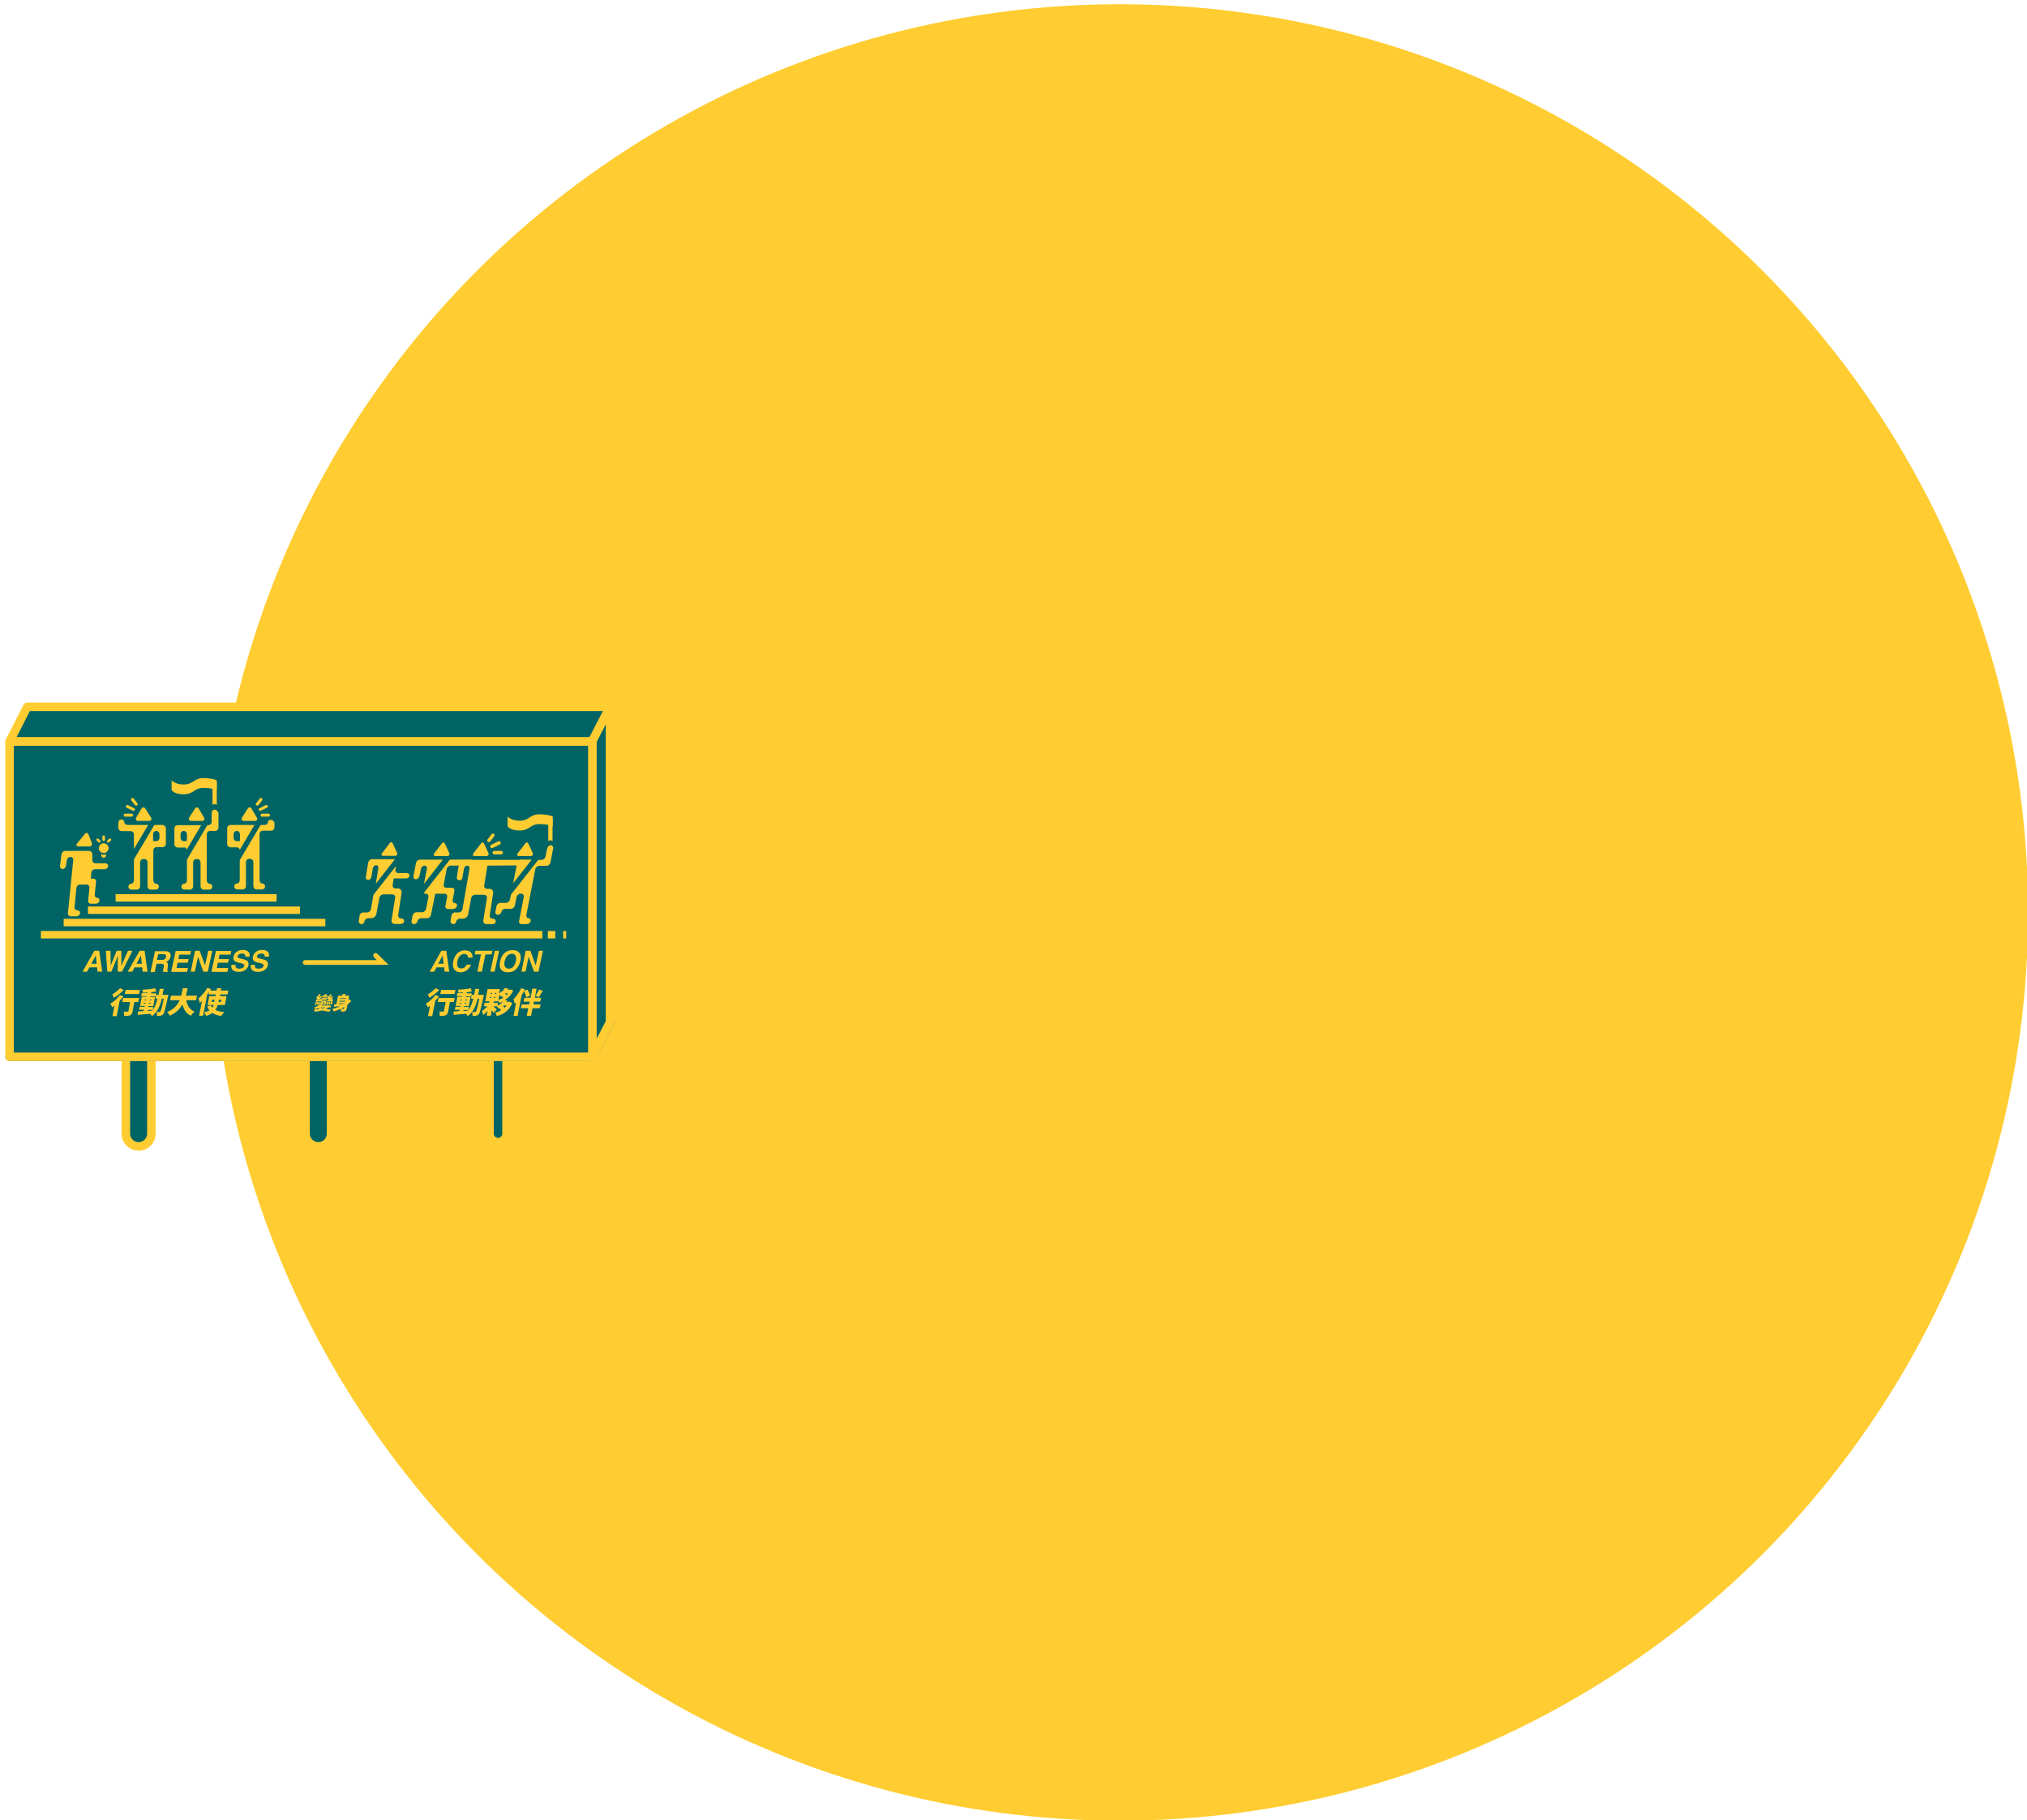 <?xml version="1.0" encoding="utf-8"?>
<!-- Generator: Adobe Illustrator 20.1.0, SVG Export Plug-In . SVG Version: 6.00 Build 0)  -->
<svg version="1.1" id="圖層_1" xmlns="http://www.w3.org/2000/svg" xmlns:xlink="http://www.w3.org/1999/xlink" x="0px" y="0px"
	 viewBox="0 0 952 855" style="enable-background:new 0 0 952 855;" xml:space="preserve">
<style type="text/css">
	.st0{fill:#FFCD32;stroke:#FFCD32;stroke-width:6.039;stroke-miterlimit:10;}
	.st1{fill:#006464;stroke:#FFCD32;stroke-width:4;stroke-linecap:round;stroke-linejoin:round;stroke-miterlimit:10;}
	.st2{fill:#006464;}
	.st3{fill:#FFCD32;}
	.st4{fill:#E0E0E0;stroke:#3C9195;stroke-width:4;stroke-linecap:round;stroke-linejoin:round;stroke-miterlimit:10;}
</style>
<g>
	<circle class="st0" cx="525.9" cy="428.6" r="423.6"/>
	<g>
		<path class="st1" d="M233.9,536.5L233.9,536.5c-2.2,0-4-1.8-4-4v-40.3c0-2.2,1.8-4,4-4l0,0c2.2,0,4,1.8,4,4v40.3
			C237.9,534.7,236.1,536.5,233.9,536.5z"/>
		<g>
			<path class="st2" d="M149.5,536.5L149.5,536.5c-2.2,0-4-1.8-4-4v-40.3c0-2.2,1.8-4,4-4l0,0c2.2,0,4,1.8,4,4v40.3
				C153.5,534.7,151.7,536.5,149.5,536.5z"/>
		</g>
		<g>
			<path class="st2" d="M65.1,538.5c-3.3,0-6-2.7-6-6v-40.3c0-3.3,2.7-6,6-6s6,2.7,6,6v40.3C71.1,535.8,68.4,538.5,65.1,538.5z"/>
			<path class="st3" d="M65.1,488.2c2.2,0,4,1.8,4,4v40.3c0,2.2-1.8,4-4,4c-2.2,0-4-1.8-4-4v-40.3C61.1,490,62.9,488.2,65.1,488.2
				 M65.1,484.2c-4.4,0-8,3.6-8,8v40.3c0,4.4,3.6,8,8,8s8-3.6,8-8v-40.3C73.1,487.8,69.5,484.2,65.1,484.2L65.1,484.2z"/>
		</g>
		<polygon class="st4" points="278.1,496.4 4.5,496.4 12.8,480.1 286.5,480.1 		"/>
		<polygon class="st1" points="278.1,348.3 4.5,348.3 12.8,332 286.5,332 		"/>
		<polygon class="st1" points="278.1,348.3 278.1,496.4 286.5,480.1 286.5,332 		"/>
		<rect x="4.5" y="348.3" class="st1" width="273.7" height="148.1"/>
		<g>
			<g>
				<path class="st3" d="M44.3,446.6h2.3l1.4,9.8h-2.2l-0.2-2h-3.6l-1.1,2h-2.1L44.3,446.6z M42.9,452.7h2.5l-0.4-3.9L42.9,452.7z"
					/>
				<path class="st3" d="M51.9,446.6l0.1,5.6l-0.1,1.6l0.6-1.5l2.3-5.7h2.2l0,5.6l0,1.6l0.6-1.5l2.5-5.7h2.1l-4.9,9.8h-2l0-5.8
					l0.1-1.9l-0.7,1.9l-2.4,5.8h-1.9l-0.7-9.8H51.9z"/>
				<path class="st3" d="M65.6,446.6h2.3l1.4,9.8H67l-0.2-2h-3.6l-1.1,2H60L65.6,446.6z M64.1,452.7h2.5l-0.4-3.9L64.1,452.7z"/>
				<path class="st3" d="M79.8,447.6c0.2,0.2,0.3,0.5,0.3,0.8c0.1,0.3,0.1,0.6,0,1c-0.1,0.5-0.3,0.9-0.7,1.4c-0.3,0.5-0.8,0.8-1.4,1
					c0.4,0.2,0.7,0.4,0.8,0.8c0.1,0.3,0.1,0.8,0,1.5l-0.1,0.7c-0.1,0.4-0.1,0.8-0.1,0.9c0,0.3,0.1,0.4,0.3,0.6l0,0.2h-2.3
					c0-0.2,0-0.4,0-0.5c0-0.3,0-0.6,0.1-0.8l0.2-0.9c0.1-0.6,0.1-1-0.1-1.3s-0.6-0.3-1.2-0.3h-2.1l-0.8,3.9h-2l2.1-9.8h4.8
					c0.7,0,1.2,0.1,1.5,0.3S79.6,447.2,79.8,447.6z M74.3,448.3l-0.6,2.6h2.3c0.5,0,0.8-0.1,1.1-0.2c0.4-0.2,0.7-0.6,0.9-1.1
					c0.1-0.6,0-1-0.3-1.2c-0.2-0.1-0.5-0.2-1-0.2H74.3z"/>
				<path class="st3" d="M89.4,448.4h-5.2l-0.4,2.1h4.8l-0.4,1.7h-4.8l-0.5,2.5h5.4l-0.4,1.8h-7.5l2.1-9.8h7.2L89.4,448.4z"/>
				<path class="st3" d="M91.6,446.6h2.2l2.5,6.9l1.5-6.9h1.9l-2.1,9.8h-2.1l-2.5-7l-1.5,7h-1.9L91.6,446.6z"/>
				<path class="st3" d="M108.3,448.4h-5.2l-0.4,2.1h4.8l-0.4,1.7h-4.8l-0.5,2.5h5.4l-0.4,1.8h-7.5l2.1-9.8h7.2L108.3,448.4z"/>
				<path class="st3" d="M110.6,453.4c0,0.4,0,0.8,0.2,1c0.2,0.4,0.8,0.6,1.6,0.6c0.5,0,0.9-0.1,1.2-0.2c0.6-0.2,1-0.6,1.1-1.1
					c0.1-0.3,0-0.6-0.3-0.8c-0.2-0.2-0.7-0.3-1.2-0.5l-1-0.2c-1-0.2-1.6-0.5-2-0.8c-0.6-0.5-0.7-1.2-0.5-2.1
					c0.2-0.9,0.7-1.6,1.4-2.2c0.8-0.6,1.8-0.9,3-0.9c1,0,1.9,0.3,2.5,0.8c0.6,0.5,0.8,1.3,0.6,2.4h-2c0.1-0.6-0.1-1-0.5-1.3
					c-0.3-0.2-0.7-0.2-1.1-0.2c-0.5,0-1,0.1-1.3,0.3s-0.6,0.5-0.7,0.9c-0.1,0.4,0,0.6,0.3,0.8c0.2,0.1,0.6,0.3,1.2,0.4l1.6,0.4
					c0.7,0.2,1.2,0.4,1.5,0.7c0.5,0.5,0.6,1.1,0.5,2c-0.2,0.9-0.7,1.6-1.5,2.2c-0.8,0.6-1.8,0.9-3.1,0.9c-1.3,0-2.2-0.3-2.8-0.9
					c-0.6-0.6-0.8-1.4-0.6-2.4H110.6z"/>
				<path class="st3" d="M119.7,453.4c0,0.4,0,0.8,0.2,1c0.2,0.4,0.8,0.6,1.6,0.6c0.5,0,0.9-0.1,1.2-0.2c0.6-0.2,1-0.6,1.1-1.1
					c0.1-0.3,0-0.6-0.3-0.8c-0.2-0.2-0.7-0.3-1.2-0.5l-1-0.2c-1-0.2-1.6-0.5-2-0.8c-0.6-0.5-0.7-1.2-0.5-2.1
					c0.2-0.9,0.7-1.6,1.4-2.2c0.8-0.6,1.8-0.9,3-0.9c1,0,1.9,0.3,2.5,0.8c0.6,0.5,0.8,1.3,0.6,2.4h-2c0.1-0.6-0.1-1-0.5-1.3
					c-0.3-0.2-0.7-0.2-1.1-0.2c-0.5,0-1,0.1-1.3,0.3s-0.6,0.5-0.7,0.9c-0.1,0.4,0,0.6,0.3,0.8c0.2,0.1,0.6,0.3,1.2,0.4l1.6,0.4
					c0.7,0.2,1.2,0.4,1.5,0.7c0.5,0.5,0.6,1.1,0.5,2c-0.2,0.9-0.7,1.6-1.5,2.2c-0.8,0.6-1.8,0.9-3.1,0.9c-1.3,0-2.2-0.3-2.8-0.9
					c-0.6-0.6-0.8-1.4-0.6-2.4H119.7z"/>
			</g>
			<g>
				<path class="st3" d="M58,468c-0.5,0.7-1.2,1.4-1.8,2.1l-1.4,7.2h-2l1-4.9c-0.4,0.3-0.7,0.5-1,0.8c-0.2-0.4-0.7-1.3-1-1.7
					c1.6-1,3.4-2.5,4.5-4.1L58,468z M58.1,465c-1.3,1.4-3.1,2.8-4.6,3.7c-0.2-0.5-0.5-1.2-0.8-1.6c1.3-0.7,2.8-2,3.7-2.9L58.1,465z
					 M64.9,470.7h-1.8l-0.8,4.3c-0.2,1-0.5,1.6-1.2,1.9c-0.7,0.3-1.6,0.3-2.8,0.3c0-0.6,0-1.5-0.2-2c0.7,0,1.6,0,1.8,0
					c0.2,0,0.3-0.1,0.4-0.2l0.8-4.3h-3.7l0.4-1.9h7.6L64.9,470.7z M65.3,466.9h-6.7L59,465h6.7L65.3,466.9z"/>
				<path class="st3" d="M79.1,467.3c0,0-0.1,0.6-0.2,0.8c-1.2,5.5-1.7,7.6-2.2,8.2c-0.4,0.5-0.8,0.7-1.3,0.8
					c-0.5,0.1-1.1,0.1-1.7,0.1c0.1-0.5,0-1.4-0.2-1.9c0.5,0.1,1,0.1,1.3,0.1c0.2,0,0.3-0.1,0.5-0.2c0.3-0.4,0.8-2,1.6-6.1H76
					c-0.9,3.7-2.1,6.4-4.7,8.2c-0.1-0.3-0.4-0.7-0.7-1.1c-2.1,0.2-4.3,0.4-5.9,0.5l0.1-1.6c0.8,0,1.7-0.1,2.7-0.2l0.1-0.6h-2.3
					l0.3-1.4h2.3l0.1-0.4h-2.2l0.8-4.3h2.2l0.1-0.3h-2.6l0.3-1.4h2.6l0.1-0.3c-0.7,0-1.5,0.1-2.2,0.1c0-0.4,0-1-0.2-1.4
					c2.1-0.1,4.4-0.3,6-0.7l0.5,1.5c-0.7,0.1-1.6,0.3-2.4,0.4l-0.1,0.5h2.5l-0.3,1.4h-2.5l-0.1,0.3h2.3l-0.8,4.3h-2.3l-0.1,0.4h2.4
					l-0.3,1.4c1.1-1.4,1.7-3.1,2.3-5.3H73l0.4-1.8h1.1c0.2-0.9,0.3-1.8,0.5-2.8h1.9c-0.2,1-0.4,1.9-0.6,2.8H79.1z M68.2,471.5
					l0.1-0.4h-0.7l-0.1,0.4H68.2z M67.9,469.9h0.7l0.1-0.4h-0.7L67.9,469.9z M69.4,474.9c0.7-0.1,1.5-0.1,2.2-0.2
					c0.1-0.1,0.2-0.2,0.3-0.3h-2.4L69.4,474.9z M70.8,471h-0.7l-0.1,0.4h0.7L70.8,471z M70.4,469.5l-0.1,0.4H71l0.1-0.4H70.4z"/>
				<path class="st3" d="M87.5,469.8c0.4,2.5,1.6,4.5,3.9,5.4c-0.6,0.4-1.4,1.3-1.8,1.9c-2.2-1.1-3.3-2.9-3.9-5.3
					c-1.2,2.1-3,4-6,5.3c-0.2-0.5-0.7-1.3-1.2-1.7c3.3-1.4,4.9-3.4,5.9-5.6h-4.5l0.4-2.1h4.8c0.3-1.2,0.6-2.4,0.8-3.5h2.2
					c-0.2,1.1-0.5,2.3-0.8,3.5h5.2l-0.4,2.1H87.5z"/>
				<path class="st3" d="M102.2,472.2c-0.3,0.8-0.6,1.6-1.1,2.2c1.1,0.5,2.5,0.9,4.3,1c-0.5,0.4-1.2,1.2-1.5,1.8
					c-1.7-0.2-3.1-0.7-4.2-1.4c-0.8,0.6-1.7,1-2.9,1.4c-0.1-0.4-0.6-1.2-0.9-1.7c1-0.2,1.8-0.5,2.5-0.9c-0.5-0.5-0.8-1.2-1.1-1.9
					l1.7-0.5c0.2,0.4,0.5,0.8,0.8,1.1c0.3-0.4,0.5-0.8,0.6-1.2h-2.9l0.8-4.2h3l0.1-0.8H98l0.2-1.2c-0.3,0.5-0.6,0.9-0.9,1.3
					l-1.9,9.9h-1.9l1.4-7c-0.4,0.4-0.7,0.7-1.1,1c-0.1-0.5-0.4-1.6-0.6-2.1c1.5-1.2,3.1-3.1,4.2-5l1.7,0.6c-0.1,0.2-0.3,0.5-0.4,0.7
					h3l0.2-1.1h2l-0.2,1.1h3.5l-0.3,1.8h-3.5l-0.1,0.8h3.1l-0.8,4.2H102.2z M99.4,470.6h1.2l0.2-1h-1.2L99.4,470.6z M102.8,469.6
					l-0.2,1h1.2l0.2-1H102.8z"/>
			</g>
			<g>
				<path class="st3" d="M206.2,468c-0.5,0.7-1.2,1.4-1.8,2.1l-1.4,7.2h-2l1-4.9c-0.4,0.3-0.7,0.5-1,0.8c-0.2-0.4-0.7-1.3-1-1.7
					c1.6-1,3.4-2.5,4.5-4.1L206.2,468z M206.3,465c-1.3,1.4-3.1,2.8-4.6,3.7c-0.2-0.5-0.5-1.2-0.8-1.6c1.3-0.7,2.8-2,3.7-2.9
					L206.3,465z M213.1,470.7h-1.8l-0.8,4.3c-0.2,1-0.5,1.6-1.2,1.9c-0.7,0.3-1.6,0.3-2.8,0.3c0-0.6,0-1.5-0.2-2c0.7,0,1.6,0,1.8,0
					c0.2,0,0.3-0.1,0.4-0.2l0.8-4.3h-3.7l0.4-1.9h7.6L213.1,470.7z M213.5,466.9h-6.7l0.4-1.9h6.7L213.5,466.9z"/>
				<path class="st3" d="M227.3,467.3c0,0-0.1,0.6-0.2,0.8c-1.2,5.5-1.7,7.6-2.2,8.2c-0.4,0.5-0.8,0.7-1.3,0.8
					c-0.5,0.1-1.1,0.1-1.7,0.1c0.1-0.5,0-1.4-0.2-1.9c0.5,0.1,1,0.1,1.3,0.1c0.2,0,0.3-0.1,0.5-0.2c0.3-0.4,0.8-2,1.6-6.1h-0.8
					c-0.9,3.7-2.1,6.4-4.7,8.2c-0.1-0.3-0.4-0.7-0.7-1.1c-2.1,0.2-4.3,0.4-5.9,0.5l0.1-1.6c0.8,0,1.7-0.1,2.7-0.2l0.1-0.6h-2.3
					l0.3-1.4h2.3l0.1-0.4H214l0.8-4.3h2.2l0.1-0.3h-2.6l0.3-1.4h2.6l0.1-0.3c-0.7,0-1.5,0.1-2.2,0.1c0-0.4,0-1-0.2-1.4
					c2.1-0.1,4.4-0.3,6-0.7l0.5,1.5c-0.7,0.1-1.6,0.3-2.4,0.4l-0.1,0.5h2.5l-0.3,1.4h-2.5l-0.1,0.3h2.3l-0.8,4.3H218l-0.1,0.4h2.4
					l-0.3,1.4c1.1-1.4,1.7-3.1,2.3-5.3h-1.1l0.4-1.8h1.1c0.2-0.9,0.3-1.8,0.5-2.8h1.9c-0.2,1-0.4,1.9-0.6,2.8H227.3z M216.5,471.5
					l0.1-0.4h-0.7l-0.1,0.4H216.5z M216.1,469.9h0.7l0.1-0.4h-0.7L216.1,469.9z M217.6,474.9c0.7-0.1,1.5-0.1,2.2-0.2
					c0.1-0.1,0.2-0.2,0.3-0.3h-2.4L217.6,474.9z M219,471h-0.7l-0.1,0.4h0.7L219,471z M218.6,469.5l-0.1,0.4h0.7l0.1-0.4H218.6z"/>
				<path class="st3" d="M240.6,471.2c-1.5,3.5-4,5.2-7.3,6.1c-0.1-0.5-0.4-1.3-0.7-1.7c1-0.2,1.9-0.5,2.7-1
					c-0.2-0.3-0.4-0.7-0.7-1.1c-0.2,0.1-0.3,0.2-0.5,0.3c-0.1-0.3-0.4-0.7-0.7-1.1h-1.7c0.6,0.5,1.4,1.2,1.6,1.5l-1.5,1.6
					c-0.2-0.4-0.5-0.9-0.8-1.4l-0.5,2.7h-1.9l0.4-2.3c-0.7,0.8-1.4,1.5-2.1,2c-0.1-0.6-0.3-1.4-0.5-2c0.9-0.5,1.8-1.3,2.5-2.1h-1.6
					l0.3-1.7h2.1l0.1-0.7h-1.9l1.1-5.7h5.8l-0.4,2c1.2-0.7,2.2-1.6,2.7-2.5l1.7,0.3c-0.1,0.2-0.3,0.4-0.4,0.5h1.1l0.4-0.1l1.2,0.5
					c-1,2-2.3,3.4-4,4.4l1.2,0.2c-0.2,0.2-0.3,0.5-0.5,0.7h1.1l0.4-0.1L240.6,471.2z M230.1,468.8h0.6l0.1-0.5h-0.6L230.1,468.8z
					 M230.4,466.9h0.6l0.1-0.5h-0.6L230.4,466.9z M233.7,472.4c1.1-0.5,1.9-1.2,2.5-1.9c-0.5,0.2-1,0.4-1.6,0.6
					c-0.1-0.4-0.4-0.8-0.6-1.2l-0.1,0.5h-2l-0.1,0.7h2.1L233.7,472.4z M232.6,468.8l0.1-0.5h-0.6l-0.1,0.5H232.6z M233,466.9
					l0.1-0.5h-0.6l-0.1,0.5H233z M234.1,469.6c0.8-0.2,1.5-0.5,2.2-0.9c-0.1-0.3-0.3-0.5-0.5-0.8c-0.2,0.1-0.3,0.2-0.5,0.3
					c-0.1-0.3-0.4-0.6-0.7-0.9L234.1,469.6z M236.3,472.5c0.2,0.3,0.5,0.6,0.7,0.9c0.3-0.3,0.7-0.7,0.9-1.1h-1.4L236.3,472.5z
					 M237.3,466.6l-0.1,0.1c0.2,0.2,0.4,0.5,0.6,0.8c0.3-0.3,0.6-0.6,0.8-0.9H237.3z"/>
				<path class="st3" d="M247.3,468.5c-0.2-0.8-0.7-2-1.2-2.9c-0.3,0.6-0.7,1.2-1.1,1.8l-1.9,9.8h-1.9l1.2-6.4
					c-0.2,0.3-0.5,0.5-0.7,0.7c-0.1-0.5-0.3-1.7-0.5-2.2c1.3-1.2,2.6-3.2,3.6-5.1l1.7,0.5c-0.1,0.2-0.3,0.5-0.4,0.8l1.6-0.7
					c0.5,0.9,1.1,2,1.3,2.8L247.3,468.5z M253.5,473.6h-3.4l-0.7,3.6h-2l0.7-3.6h-3.5l0.4-1.8h3.5l0.3-1.3h-2.9l0.4-1.8h2.9l0.8-4.3
					h2l-0.8,4.3h2.9l-0.4,1.8h-2.9l-0.3,1.3h3.4L253.5,473.6z M254.9,465.4c-0.6,1-1.4,2.3-1.9,3.1c-0.3-0.3-1.1-0.6-1.5-0.8
					c0.5-0.7,1.3-1.9,1.7-2.9L254.9,465.4z"/>
			</g>
			<g>
				<path class="st3" d="M154.2,473.2c-0.4,0.3-0.7,0.6-1.2,0.8c0.8,0.1,1.6,0.2,2.5,0.2c-0.3,0.2-0.6,0.7-0.8,1
					c-1.3-0.1-2.4-0.3-3.3-0.6c-1.1,0.3-2.4,0.5-3.6,0.6c-0.1-0.3-0.2-0.8-0.4-1c0.9,0,1.8-0.1,2.6-0.2c-0.2-0.2-0.5-0.3-0.7-0.5
					c-0.4,0.2-0.8,0.4-1.2,0.6c-0.1-0.2-0.3-0.7-0.5-0.9c1-0.3,1.9-0.8,2.5-1.4l-0.2,0.1c0-0.3,0-0.8,0-1.1l0.7-0.2
					c0,0.3,0.1,0.8,0.1,1.1l-0.4,0.1l0.9,0.3c-0.1,0.1-0.1,0.1-0.2,0.2h4.5l-0.2,0.9H154.2z M148.9,470.8c-0.1,0.5-0.3,1.1-0.5,1.5
					c-0.1-0.1-0.4-0.3-0.5-0.4c0.2-0.3,0.3-0.8,0.4-1.3L148.9,470.8z M150.3,470.5c0-0.1,0-0.1,0-0.2c-1.4,0.2-1.7,0.2-1.9,0.3
					c0-0.2-0.1-0.6-0.1-0.8c0.2,0,0.4-0.2,0.6-0.3c0.1-0.1,0.3-0.2,0.5-0.4c-0.5,0-0.6,0.1-0.7,0.1c0-0.2-0.1-0.6-0.1-0.8
					c0.1,0,0.3-0.1,0.4-0.3c0.1-0.1,0.6-0.7,0.9-1.2l0.8,0.3c-0.3,0.4-0.6,0.8-1,1.2l0.4,0c0.2-0.2,0.3-0.3,0.4-0.5l0.7,0.3l0.1-0.5
					h1c0-0.2-0.1-0.3-0.1-0.5l1-0.3c0.1,0.2,0.1,0.6,0.2,0.8h0.7l-0.1,0.6h-2.7l0-0.1c-0.5,0.5-1,1-1.5,1.4l0.6,0c0-0.1,0-0.2,0-0.3
					l0.7-0.2c0.1,0.4,0.1,0.8,0.1,1.1L150.3,470.5z M148.9,472c0.1-0.3,0.1-0.9,0.1-1.3l0.7-0.1c0,0.4,0,0.9-0.1,1.3L148.9,472z
					 M150.5,473.2c0.3,0.2,0.7,0.4,1.1,0.5c0.4-0.1,0.8-0.3,1.1-0.5H150.5z M150.7,471.9l0.3-1.6h2.3l-0.3,1.6H150.7z M153.4,470
					h-2.4l0.1-0.6h2.4L153.4,470z M153.6,469.2h-2.4l0.1-0.6h2.4L153.6,469.2z M151.5,471.3h0.9l0.1-0.4h-0.9L151.5,471.3z
					 M154.3,470.8c-0.1,0.5-0.3,1-0.5,1.4c-0.1-0.1-0.4-0.3-0.6-0.4c0.2-0.3,0.3-0.8,0.4-1.2L154.3,470.8z M155.5,470.5
					c0-0.1,0-0.2,0-0.2c-1.4,0.2-1.7,0.2-1.8,0.3c0-0.2-0.1-0.5-0.1-0.7c0.2,0,0.4-0.1,0.6-0.3c0.1-0.1,0.2-0.2,0.4-0.4
					c-0.5,0-0.6,0.1-0.7,0.1c0-0.2-0.1-0.6-0.1-0.8c0.1,0,0.3-0.1,0.4-0.3c0.1-0.1,0.6-0.6,0.9-1.2l0.8,0.3c-0.3,0.4-0.7,0.8-1,1.2
					l0.4,0c0.2-0.2,0.3-0.3,0.5-0.5l0.7,0.3c-0.3,0.3-0.6,0.6-0.9,0.9l0.6-0.2c0.1,0.4,0.1,0.9,0.1,1.3L155.5,470.5z M154.3,472
					c0.1-0.3,0.1-0.9,0.1-1.3l0.7-0.1c0,0.4,0,0.9-0.1,1.2L154.3,472z M155.5,469.6c0-0.1,0-0.3,0-0.4c-0.2,0.2-0.3,0.3-0.5,0.5
					L155.5,469.6z M155.3,471.9c0-0.3,0-0.9,0-1.3l0.7-0.2c0.1,0.4,0.1,0.9,0.1,1.2L155.3,471.9z"/>
				<path class="st3" d="M165,470.1c-0.6,0.7-1.2,1.3-1.8,1.8l-0.4,1.9c-0.1,0.7-0.3,1-0.8,1.2c-0.5,0.2-1,0.2-1.8,0.2
					c0-0.4-0.1-1-0.2-1.3c-1.1,0.5-2.2,0.9-3.3,1.2c-0.1-0.3-0.4-0.9-0.6-1.2c1.3-0.3,2.5-0.7,3.6-1.2c-1.1,0.1-2.1,0.1-2.9,0.2
					l0.1-1.1c0.3,0,0.7,0,1.1-0.1l0.8-4h1.8c0.2-0.3,0.3-0.6,0.4-0.8l1.5,0.1c-0.2,0.2-0.3,0.5-0.5,0.7h2l-0.4,2.1
					c0.1-0.1,0.2-0.2,0.3-0.4L165,470.1z M159.2,471.7c0.8-0.1,1.6-0.1,2.5-0.2c0.1-0.1,0.2-0.1,0.3-0.2l0,0h-2.7L159.2,471.7z
					 M162.2,470.1h-2.7l-0.1,0.4h2.7L162.2,470.1z M159.8,468.9l-0.1,0.3h2.7l0.1-0.3H159.8z M161.7,473c-0.5,0.3-1.1,0.6-1.6,0.9
					c0.4,0,1,0,1.2,0c0.2,0,0.2-0.1,0.3-0.2L161.7,473z"/>
			</g>
			<g>
				<path class="st3" d="M207.3,446.6h2.3l1.4,9.8h-2.2l-0.2-2h-3.6l-1.1,2h-2.1L207.3,446.6z M205.8,452.7h2.5l-0.4-3.9
					L205.8,452.7z"/>
				<path class="st3" d="M215,447.6c1-0.8,2.1-1.2,3.3-1.2c1.7,0,2.7,0.5,3.3,1.6c0.3,0.6,0.4,1.2,0.3,1.8h-2.1
					c0-0.5-0.1-0.8-0.3-1.1c-0.3-0.4-0.8-0.6-1.5-0.6c-0.7,0-1.4,0.3-2,0.9c-0.6,0.6-1,1.5-1.2,2.6c-0.2,1.1-0.2,1.9,0.2,2.5
					s0.9,0.8,1.6,0.8c0.7,0,1.3-0.2,1.8-0.7c0.3-0.3,0.5-0.6,0.8-1.1h2c-0.4,1.1-1,1.9-1.9,2.6c-0.9,0.7-1.9,1-3,1
					c-1.4,0-2.4-0.5-3-1.4c-0.6-0.9-0.8-2.2-0.4-3.7C213.2,449.9,213.9,448.6,215,447.6z"/>
				<path class="st3" d="M231.3,446.6l-0.4,1.7H228l-1.7,8.1h-2.1l1.7-8.1h-3l0.4-1.7H231.3z"/>
				<path class="st3" d="M232.3,456.4h-2l2.1-9.8h2L232.3,456.4z"/>
				<path class="st3" d="M242,455.6c-0.9,0.8-2.1,1.1-3.5,1.1s-2.4-0.4-3-1.1c-0.8-0.9-1-2.3-0.6-4.1c0.4-1.8,1.2-3.2,2.4-4.1
					c0.9-0.8,2.1-1.1,3.5-1.1s2.4,0.4,3,1.1c0.8,0.9,1,2.3,0.6,4.1C243.9,453.3,243.2,454.6,242,455.6z M242.3,451.5
					c0.2-1.1,0.2-2-0.2-2.6c-0.3-0.6-0.9-0.9-1.7-0.9c-0.8,0-1.5,0.3-2.1,0.9c-0.6,0.6-1,1.5-1.3,2.6c-0.2,1.1-0.2,2,0.2,2.6
					c0.4,0.6,0.9,0.9,1.8,0.9c0.8,0,1.5-0.3,2.1-0.9C241.6,453.5,242,452.6,242.3,451.5z"/>
				<path class="st3" d="M246.9,446.6h2.2l2.5,6.9l1.5-6.9h1.9l-2.1,9.8h-2.1l-2.5-7l-1.5,7h-1.9L246.9,446.6z"/>
			</g>
			<g>
				<path class="st3" d="M182.5,453.2h-39.2c-0.6,0-1.1-0.5-1.1-1.1s0.5-1.1,1.1-1.1H177l-1.4-1.4c-0.4-0.4-0.4-1.2,0-1.6
					c0.4-0.4,1.2-0.4,1.6,0L182.5,453.2z"/>
			</g>
			<g>
				<g>
					<path class="st3" d="M91.5,379.9c0.5-0.9,1.4-0.9,1.9,0l2.4,4.1c0.5,0.9,0.1,1.6-0.9,1.6h-5.1c-1,0-1.4-0.7-0.9-1.6L91.5,379.9
						z"/>
				</g>
			</g>
			<g>
				<g>
					<path class="st3" d="M87.7,399.1l6.8-11.5h-11c-0.9,0-1.6,0.7-1.6,1.6v7.3c0,0.9,0.7,1.6,1.6,1.6h2.7
						C87,397.9,87.6,398.4,87.7,399.1z M84.8,393.5v-1.6c0-0.9,0.7-1.6,1.5-1.6c0.8,0,1.5,0.7,1.5,1.6v1.6c0,0.9,0,1.6-0.1,1.6
						c0,0-0.7,0-1.5,0C85.5,395.1,84.8,394.4,84.8,393.5z"/>
				</g>
				<g>
					<path class="st3" d="M100.8,380.3c-0.8,0-1.4,0.7-1.4,1.6v4.1c0,0.9-0.7,1.6-1.6,1.6h-0.4l-9.6,16.2v9.7c0,0.9-0.6,1.6-1.3,1.6
						c-0.7,0-1.3,0.6-1.3,1.4s0.7,1.4,1.6,1.4h2.3c0.9,0,1.6-0.7,1.6-1.6v-11.2c0-0.9,0.7-1.6,1.6-1.6h0.3c0.9,0,1.6,0.7,1.6,1.6
						v11.2c0,0.9,0.7,1.6,1.6,1.6h2.3c0.9,0,1.6-0.6,1.6-1.4s-0.6-1.4-1.3-1.4c-0.7,0-1.3-0.7-1.3-1.6v-21.6c0-0.9,0.7-1.6,1.6-1.6
						l2.3,0c0.9,0,1.6-0.7,1.6-1.6v-6.9C102.2,381,101.6,380.3,100.8,380.3z"/>
				</g>
			</g>
			<g>
				<g>
					<path class="st3" d="M116.3,379.9c0.5-0.9,1.4-0.9,1.9,0l2.4,4.1c0.5,0.9,0.1,1.6-0.9,1.6h-5.1c-1,0-1.4-0.7-0.9-1.6
						L116.3,379.9z"/>
				</g>
			</g>
			<g>
				<g>
					<path class="st3" d="M68.3,379.9c-0.5-0.9-1.4-0.9-1.9,0L64,384c-0.5,0.9-0.1,1.6,0.9,1.6H70c1,0,1.4-0.7,0.9-1.6L68.3,379.9z"
						/>
				</g>
			</g>
			<g>
				<g>
					<path class="st3" d="M112.6,399.2l6.9-11.7h-11.2c-0.9,0-1.6,0.7-1.6,1.6v7.3c0,0.9,0.7,1.6,1.6,1.6h2.7
						C111.9,397.9,112.5,398.5,112.6,399.2z M109.7,393.5v-1.6c0-0.9,0.7-1.6,1.5-1.6c0.8,0,1.5,0.7,1.5,1.6v1.6
						c0,0.9,0,1.6-0.1,1.6c0,0-0.7,0-1.5,0C110.3,395.1,109.7,394.4,109.7,393.5z"/>
				</g>
				<g>
					<path class="st3" d="M127.2,385.1c-0.8,0-1.4,0.6-1.4,1.2c0,0.7-0.7,1.2-1.6,1.2h-1.8l-9.8,16.5v9.4c0,0.9-0.6,1.6-1.3,1.6
						c-0.7,0-1.3,0.6-1.3,1.4s0.7,1.4,1.6,1.4h2.3c0.9,0,1.6-0.7,1.6-1.6v-11.2c0-0.9,0.7-1.6,1.6-1.6h0.3c0.9,0,1.6,0.7,1.6,1.6
						v11.2c0,0.9,0.7,1.6,1.6,1.6h2.3c0.9,0,1.6-0.6,1.6-1.4s-0.6-1.4-1.3-1.4c-0.7,0-1.3-0.7-1.3-1.6v-21.6c0-0.9,0.7-1.6,1.6-1.6
						l3.8,0c0.9,0,1.6-0.7,1.6-1.6v-2.1C128.7,385.8,128,385.1,127.2,385.1z"/>
				</g>
			</g>
			<g>
				<g>
					<path class="st3" d="M62.9,391.9v6.9l6.7-11.3h-9.6c-0.9,0-1.6-0.6-1.6-1.3c0-0.7-0.6-1.3-1.4-1.3c-0.8,0-1.4,0.7-1.4,1.6v2.3
						c0,0.9,0.7,1.6,1.6,1.6h4.1C62.2,390.4,62.9,391.1,62.9,391.9z"/>
				</g>
				<g>
					<path class="st3" d="M76.2,387.5h-3.7l-9.6,16.2v9.8c0,0.9-0.6,1.6-1.3,1.6s-1.3,0.6-1.3,1.4s0.7,1.4,1.6,1.4h2.3
						c0.9,0,1.6-0.7,1.6-1.6v-11.2c0-0.9,0.7-1.6,1.6-1.6h0.3c0.9,0,1.6,0.7,1.6,1.6v11.2c0,0.9,0.7,1.6,1.6,1.6H73
						c0.9,0,1.6-0.6,1.6-1.4s-0.6-1.4-1.3-1.4c-0.7,0-1.3-0.7-1.3-1.6v-14c0-0.9,0.7-1.6,1.6-1.6h2.7c0.9,0,1.6-0.7,1.6-1.6v-7.3
						C77.8,388.2,77.1,387.5,76.2,387.5z M74.9,393.5c0,0.9-0.6,1.6-1.4,1.6c-0.8,0-1.4,0-1.5,0s-0.1-0.7-0.1-1.6v-1.6
						c0-0.9,0.7-1.6,1.5-1.6c0.8,0,1.5,0.7,1.5,1.6V393.5z"/>
				</g>
			</g>
			<g>
				<g>
					<g>
						<path class="st3" d="M120.8,378.4c-0.2,0-0.3,0-0.4-0.1c-0.3-0.2-0.4-0.7-0.1-1l1.7-2.2c0.2-0.3,0.7-0.4,1-0.1
							c0.3,0.2,0.4,0.7,0.1,1l-1.7,2.2C121.3,378.3,121,378.4,120.8,378.4z"/>
					</g>
				</g>
			</g>
			<g>
				<g>
					<g>
						<path class="st3" d="M122.2,380.9c-0.3,0-0.5-0.1-0.6-0.4c-0.2-0.4,0-0.8,0.3-0.9l2.9-1.4c0.4-0.2,0.8,0,0.9,0.3
							c0.2,0.4,0,0.8-0.3,0.9l-2.9,1.4C122.4,380.9,122.3,380.9,122.2,380.9z"/>
					</g>
				</g>
			</g>
			<g>
				<g>
					<g>
						<path class="st3" d="M126.1,383.6h-3c-0.4,0-0.7-0.3-0.7-0.7s0.3-0.7,0.7-0.7h3c0.4,0,0.7,0.3,0.7,0.7
							S126.5,383.6,126.1,383.6z"/>
					</g>
				</g>
			</g>
			<g>
				<g>
					<g>
						<path class="st3" d="M64,378.4c0.2,0,0.3,0,0.4-0.1c0.3-0.2,0.4-0.7,0.1-1l-1.7-2.2c-0.2-0.3-0.7-0.4-1-0.1
							c-0.3,0.2-0.4,0.7-0.1,1l1.7,2.2C63.6,378.3,63.8,378.4,64,378.4z"/>
					</g>
				</g>
			</g>
			<g>
				<g>
					<g>
						<path class="st3" d="M62.7,380.9c0.3,0,0.5-0.1,0.6-0.4c0.2-0.4,0-0.8-0.3-0.9l-2.9-1.4c-0.4-0.2-0.8,0-0.9,0.3
							c-0.2,0.4,0,0.8,0.3,0.9l2.9,1.4C62.5,380.9,62.6,380.9,62.7,380.9z"/>
					</g>
				</g>
			</g>
			<g>
				<g>
					<g>
						<path class="st3" d="M58.8,383.6h3c0.4,0,0.7-0.3,0.7-0.7s-0.3-0.7-0.7-0.7h-3c-0.4,0-0.7,0.3-0.7,0.7S58.4,383.6,58.8,383.6z
							"/>
					</g>
				</g>
			</g>
			<g>
				<g>
					<path class="st3" d="M100.8,377.7c-0.8,0-1,0.5-1,0.5l0-10.6c0-0.6,0.5-0.9,1-0.8c0.6,0.1,1,0.6,1,1.1l0,10.3
						C101.8,378.2,101.5,377.7,100.8,377.7z"/>
				</g>
			</g>
			<g>
				<g>
					<path class="st3" d="M101.8,371.1c0,0-2-1-6.3-1s-4.5,3-9.2,3s-5.7-2-5.7-2v-4.6c0,0,1.5,2,5.8,2c4.3,0,4.7-3,9-3s6.4,1,6.4,1
						L101.8,371.1z"/>
				</g>
			</g>
			<g>
				<g>
					<rect x="54.3" y="420" class="st3" width="75.6" height="3.5"/>
				</g>
			</g>
			<g>
				<g>
					<rect x="41.3" y="425.8" class="st3" width="99.6" height="3.5"/>
				</g>
			</g>
			<g>
				<g>
					<rect x="29.9" y="431.6" class="st3" width="122.9" height="3.5"/>
				</g>
			</g>
			<g>
				<g>
					<rect x="19.2" y="437.3" class="st3" width="235.5" height="3.5"/>
				</g>
			</g>
			<g>
				<g>
					<g>
						<path class="st3" d="M245.9,406.5c0.8,0,1.5-0.6,1.5-1.3c0-0.7-0.7-1.3-1.5-1.3l-28.5,0c-0.8,0-1.6,0.7-1.8,1.7l-1,6.2
							c-0.2,1.1,0.5,1.7,1.2,1.7c0.8,0,1.3-0.5,1.4-1.4l0.7-4c0.1-0.8,0.8-1.5,1.6-1.5s1.1,0.7,1,1.5l-3.3,19
							c-0.1,0.8-0.9,1.5-1.7,1.5h-1.8c-0.8,0-1.6,0.7-1.7,1.5l-0.4,2.5c-0.1,0.8,0.6,1.5,1.3,1.5c0.7,0,1.3-0.6,1.4-1.3
							s0.9-1.3,1.7-1.3h1.4c1.2,0,2.3-0.9,2.5-2.1l1.4-7.6c0.2-0.8,0.9-1.5,1.8-1.5h4.3c0.8,0,1.4,0.7,1.3,1.5l-1.7,10.5
							c-0.2,1,0.5,1.8,1.5,1.8h2.7c0.8,0,1.6-0.4,1.6-1.4c0-0.5-0.4-1.2-1.5-1.2l0,0c-0.8,0-1.4-0.7-1.3-1.5l1.6-10.4
							c0.2-1.2-0.6-2.1-1.8-2.1h-1.1c-0.8,0-1.4-0.7-1.3-1.5l1.5-9.4L245.9,406.5z"/>
					</g>
				</g>
			</g>
			<g>
				<g>
					<path class="st3" d="M225.9,396.2c0.5-0.7,1.2-0.6,1.5,0.2l2,4.3c0.3,0.7-0.1,1.4-0.9,1.4l-5.6,0c-0.8,0-1.1-0.5-0.6-1.2
						L225.9,396.2z"/>
				</g>
			</g>
			<g>
				<g>
					<path class="st3" d="M246.7,396.2c0.5-0.7,1.2-0.6,1.5,0.2l2,4.3c0.3,0.7-0.1,1.4-0.9,1.4l-5.6,0c-0.8,0-1.1-0.5-0.6-1.2
						L246.7,396.2z"/>
				</g>
			</g>
			<g>
				<g>
					<g>
						<path class="st3" d="M229.6,395.6c-0.2,0-0.3-0.1-0.5-0.2c-0.3-0.3-0.4-0.8-0.1-1.1l1.9-2.5c0.3-0.3,0.8-0.4,1.1-0.1
							c0.3,0.3,0.4,0.8,0.1,1.1l-1.9,2.5C230,395.5,229.8,395.6,229.6,395.6z"/>
					</g>
				</g>
			</g>
			<g>
				<g>
					<g>
						<path class="st3" d="M231,398.4c-0.3,0-0.6-0.2-0.7-0.5c-0.2-0.4,0-0.9,0.4-1.1l3.3-1.6c0.4-0.2,0.9,0,1.1,0.4
							c0.2,0.4,0,0.9-0.4,1.1l-3.3,1.6C231.3,398.3,231.1,398.4,231,398.4z"/>
					</g>
				</g>
			</g>
			<g>
				<g>
					<g>
						<path class="st3" d="M235.4,401.3h-3.3c-0.4,0-0.8-0.4-0.8-0.8c0-0.4,0.4-0.8,0.8-0.8h3.3c0.4,0,0.8,0.4,0.8,0.8
							C236.2,401,235.8,401.3,235.4,401.3z"/>
					</g>
				</g>
			</g>
			<g>
				<g>
					<path class="st3" d="M249.7,403.8l-5,0c-0.8,0-1.6,0.7-1.8,1.5l-1.9,9.6L249.7,403.8z"/>
				</g>
				<g>
					<path class="st3" d="M258.7,397c-0.8,0-1.5,0.7-1.7,1.5l-0.8,3.9c-0.2,0.8-1,1.5-1.8,1.5h-1.6L240,420.2l-0.5,2.4
						c-0.2,0.8-1,1.5-1.8,1.5h-2.7c-0.8,0-1.6,0.7-1.8,1.5l-0.5,2.6c-0.2,0.8,0.3,1.5,1.1,1.5s1.5-0.6,1.7-1.4
						c0.1-0.8,0.9-1.4,1.8-1.4h2.7c0.8,0,1.6-0.7,1.8-1.5l0.8-4.1c0.2-0.8,1-1.5,1.8-1.5h0.4c0.8,0,1.4,0.7,1.2,1.5l-2.2,11.3
						c-0.2,0.8,0.4,1.5,1.2,1.5h2.4c0.8,0,1.6-0.6,1.8-1.4c0.2-0.8-0.3-1.4-1-1.4c-0.7,0-1.1-0.7-1-1.5l4.2-21.6
						c0.2-0.8,1-1.5,1.8-1.5l3.5,0c0.8,0,1.6-0.7,1.8-1.5l1.3-6.7C259.9,397.7,259.4,397,258.7,397z"/>
				</g>
			</g>
			<g>
				<g>
					<path class="st3" d="M195.3,413c0.8,0,1.5-0.7,1.7-1.5l0.7-3.4c0.2-0.8,0.9-1.5,1.7-1.5c0.8,0,1.3,0.7,1.1,1.5l-1.4,7.1
						l8.9-11.4l-10.8,0c-0.8,0-1.6,0.7-1.8,1.5l-1.2,6.2C194,412.3,194.5,413,195.3,413z"/>
				</g>
				<g>
					<path class="st3" d="M221.3,403.8l-10.1,0c0,0,0,0,0,0.1l-12.2,15.6c0.2,0.2,0.5,0.3,0.8,0.3h0.2c0.8,0,1.4,0.7,1.2,1.5
						l-1.1,5.7c-0.2,0.8-1,1.5-1.8,1.5h-2.7c-0.8,0-1.6,0.7-1.8,1.5l-0.5,2.6c-0.2,0.8,0.3,1.5,1.1,1.5c0.8,0,1.5-0.6,1.7-1.4
						c0.1-0.8,0.9-1.4,1.8-1.4h2.7c0.8,0,1.6-0.7,1.8-1.5l1.7-8.5c0.2-0.8,0.3-1.5,0.4-1.5c0,0,0.8,0,1.6,0h2.7
						c0.8,0,1.4,0.7,1.2,1.5l-0.8,4.2c-0.2,0.8,0.4,1.5,1.2,1.5h2.4c0.8,0,1.6-0.6,1.8-1.4c0.2-0.8-0.3-1.4-1-1.4s-1.1-0.7-1-1.5
						l0.8-4.2c0.2-0.8-0.4-1.5-1.2-1.5h-2.6c-0.8,0-1.4-0.7-1.2-1.5l1.4-7.4c0.2-0.8,1-1.5,1.8-1.5l9.4,0c0.8,0,1.6-0.6,1.8-1.4
						S222.1,403.8,221.3,403.8z"/>
				</g>
			</g>
			<g>
				<g>
					<path class="st3" d="M207.5,396.2c0.5-0.7,1.2-0.6,1.5,0.2l2,4.3c0.3,0.7-0.1,1.4-0.9,1.4l-5.6,0c-0.8,0-1.1-0.5-0.6-1.2
						L207.5,396.2z"/>
				</g>
			</g>
			<g>
				<g>
					<path class="st3" d="M258.5,394.7c-0.8,0-1,0.5-1,0.5l0-10.6c0-0.6,0.5-0.9,1-0.8c0.6,0.1,1,0.6,1,1.1l0,10.3
						C259.5,395.2,259.3,394.7,258.5,394.7z"/>
				</g>
			</g>
			<g>
				<g>
					<path class="st3" d="M259.6,388.1c0,0-2-1-6.3-1c-4.3,0-4.5,3-9.2,3c-4.7,0-5.7-2-5.7-2v-4.6c0,0,1.5,2,5.8,2c4.3,0,4.7-3,9-3
						c4.3,0,6.4,1,6.4,1L259.6,388.1z"/>
				</g>
			</g>
			<g>
				<g>
					<path class="st3" d="M183,396.1c0.5-0.7,1.2-0.6,1.5,0.2l2,4.3c0.3,0.8-0.1,1.4-0.9,1.4l-5.6,0c-0.8,0-1.1-0.5-0.6-1.2
						L183,396.1z"/>
				</g>
			</g>
			<g>
				<g>
					<path class="st3" d="M191,410.1l-4,0c-0.8,0-1.4-0.7-1.3-1.5l0.3-1.8l-10.6,13.5l-1.2,6.8c-0.1,0.8-0.9,1.5-1.8,1.5h-1.8
						c-0.8,0-1.6,0.7-1.7,1.5l-0.4,2.5c-0.1,0.8,0.6,1.5,1.3,1.5c0.7,0,1.3-0.6,1.4-1.4c0.1-0.7,0.9-1.4,1.7-1.4h1.4
						c1.2,0,2.3-0.9,2.5-2.1l1.4-7.6c0.2-0.8,1-1.5,1.8-1.5h4.3c0.8,0,1.4,0.7,1.3,1.5l-1.7,10.6c-0.2,1,0.5,1.8,1.5,1.8h2.7
						c0.8,0,1.7-0.4,1.7-1.4c0-0.5-0.4-1.2-1.5-1.2c-0.8,0-1.4-0.7-1.3-1.5l1.6-10.5c0.2-1.2-0.6-2.1-1.8-2.1h-1.1
						c-0.8,0-1.4-0.7-1.3-1.5l0.5-3.2l5.9,0c0.8,0,1.5-0.6,1.5-1.4C192.5,410.7,191.8,410.1,191,410.1z"/>
				</g>
				<g>
					<path class="st3" d="M172.9,413.3c0.8,0,1.3-0.5,1.5-1.4l0.7-4c0.1-0.8,0.8-1.5,1.6-1.5c0.7,0,1.1,0.7,1,1.5l-1.2,7.2l9-11.5
						h-10.8c-0.8,0-1.6,0.7-1.8,1.7l-1,6.2C171.5,412.7,172.2,413.3,172.9,413.3z"/>
				</g>
			</g>
			<g>
				<g>
					<rect x="257.3" y="437.3" class="st3" width="3.5" height="3.5"/>
				</g>
			</g>
			<g>
				<g>
					<rect x="264.5" y="437.3" class="st3" width="1.4" height="3.5"/>
				</g>
			</g>
			<g>
				<g>
					<path class="st3" d="M39.8,391.8c0.6-0.8,1.5-0.7,1.8,0.3l1.5,3.8c0.4,0.9-0.2,1.7-1.2,1.7h-5c-1,0-1.3-0.6-0.7-1.4L39.8,391.8
						z"/>
				</g>
			</g>
			<g>
				<g>
					<path class="st3" d="M43.3,401.2c0.1-0.8-0.6-1.5-1.4-1.5H30.6c-0.8,0-1.6,0.7-1.7,1.5l-0.7,5.5c-0.1,0.8,0.4,1.5,1.2,1.5
						s1.4-0.7,1.6-1.5l0.4-2.7c0.1-0.8,0.9-1.5,1.7-1.5c0.8,0,1.4,0.7,1.3,1.5l-2.5,24.9c-0.1,0.8,0.5,1.5,1.4,1.5h2.6
						c0.8,0,1.6-0.6,1.7-1.4c0.1-0.8-0.5-1.4-1.3-1.4s-1.4-0.7-1.3-1.5l0.9-9.1c0.1-0.8,0.8-1.5,1.7-1.5h3c0.8,0,1.5,0.7,1.4,1.5
						l-0.3,3.2c-0.1,0.8-0.2,2.1-0.3,2.9s0.5,1.4,1.4,1.4h2.2c0.8,0,1.6-0.6,1.7-1.4s-0.4-1.4-1.1-1.4c-0.7,0-1.2-0.7-1.1-1.5l0.6-6
						c0.1-0.8-0.5-1.5-1.2-1.5c-0.8,0-1.4,0-1.3,0s0.1-0.7,0.2-1.5l0.1-1.4c0.1-0.8,0.8-1.5,1.7-1.5l4.5,0c0.8,0,1.6-0.7,1.7-1.4
						s-0.5-1.4-1.4-1.4l-4.6,0c-0.8,0-1.5-0.7-1.4-1.5L43.3,401.2z"/>
				</g>
			</g>
			<g>
				<g>
					<g>
						<path class="st3" d="M48.7,400.7c0.6,0,1.2-0.2,1.6-0.7c0.4-0.4,0.7-1,0.7-1.6c0-0.6-0.2-1.2-0.7-1.6c-0.4-0.4-1-0.7-1.6-0.7
							c-0.6,0-1.2,0.2-1.6,0.7c-0.4,0.4-0.7,1-0.7,1.6c0,0.6,0.2,1.2,0.7,1.6C47.5,400.5,48.1,400.7,48.7,400.7z"/>
					</g>
				</g>
			</g>
			<g>
				<g>
					<path class="st3" d="M48.7,401.5c0.4,0,0.8-0.1,1.1-0.3c0,0,0,0,0,0.1v0.5c0,0.6-0.5,1.1-1.1,1.1c-0.6,0-1.1-0.5-1.1-1.1v-0.5
						c0,0,0,0,0-0.1C47.9,401.4,48.3,401.5,48.7,401.5z"/>
				</g>
			</g>
			<g>
				<g>
					<g>
						<path class="st3" d="M48.7,395c0.3,0,0.6-0.2,0.6-0.6V393c0-0.3-0.2-0.6-0.6-0.6s-0.6,0.2-0.6,0.6v1.5
							C48.2,394.8,48.4,395,48.7,395z"/>
					</g>
				</g>
			</g>
			<g>
				<g>
					<g>
						<path class="st3" d="M50.8,395.8c0.1,0,0.3-0.1,0.4-0.2l0.9-0.8c0.2-0.2,0.2-0.6,0-0.8c-0.2-0.2-0.6-0.2-0.8,0l-0.9,0.8
							c-0.2,0.2-0.2,0.6,0,0.8C50.5,395.8,50.6,395.8,50.8,395.8z"/>
					</g>
				</g>
			</g>
			<g>
				<g>
					<g>
						<path class="st3" d="M46.7,395.8c0.1,0,0.3-0.1,0.4-0.2c0.2-0.2,0.2-0.6,0-0.8l-0.9-0.8c-0.2-0.2-0.6-0.2-0.8,0
							c-0.2,0.2-0.2,0.6,0,0.8l0.9,0.8C46.4,395.8,46.5,395.8,46.7,395.8z"/>
					</g>
				</g>
			</g>
		</g>
	</g>
</g>
</svg>
